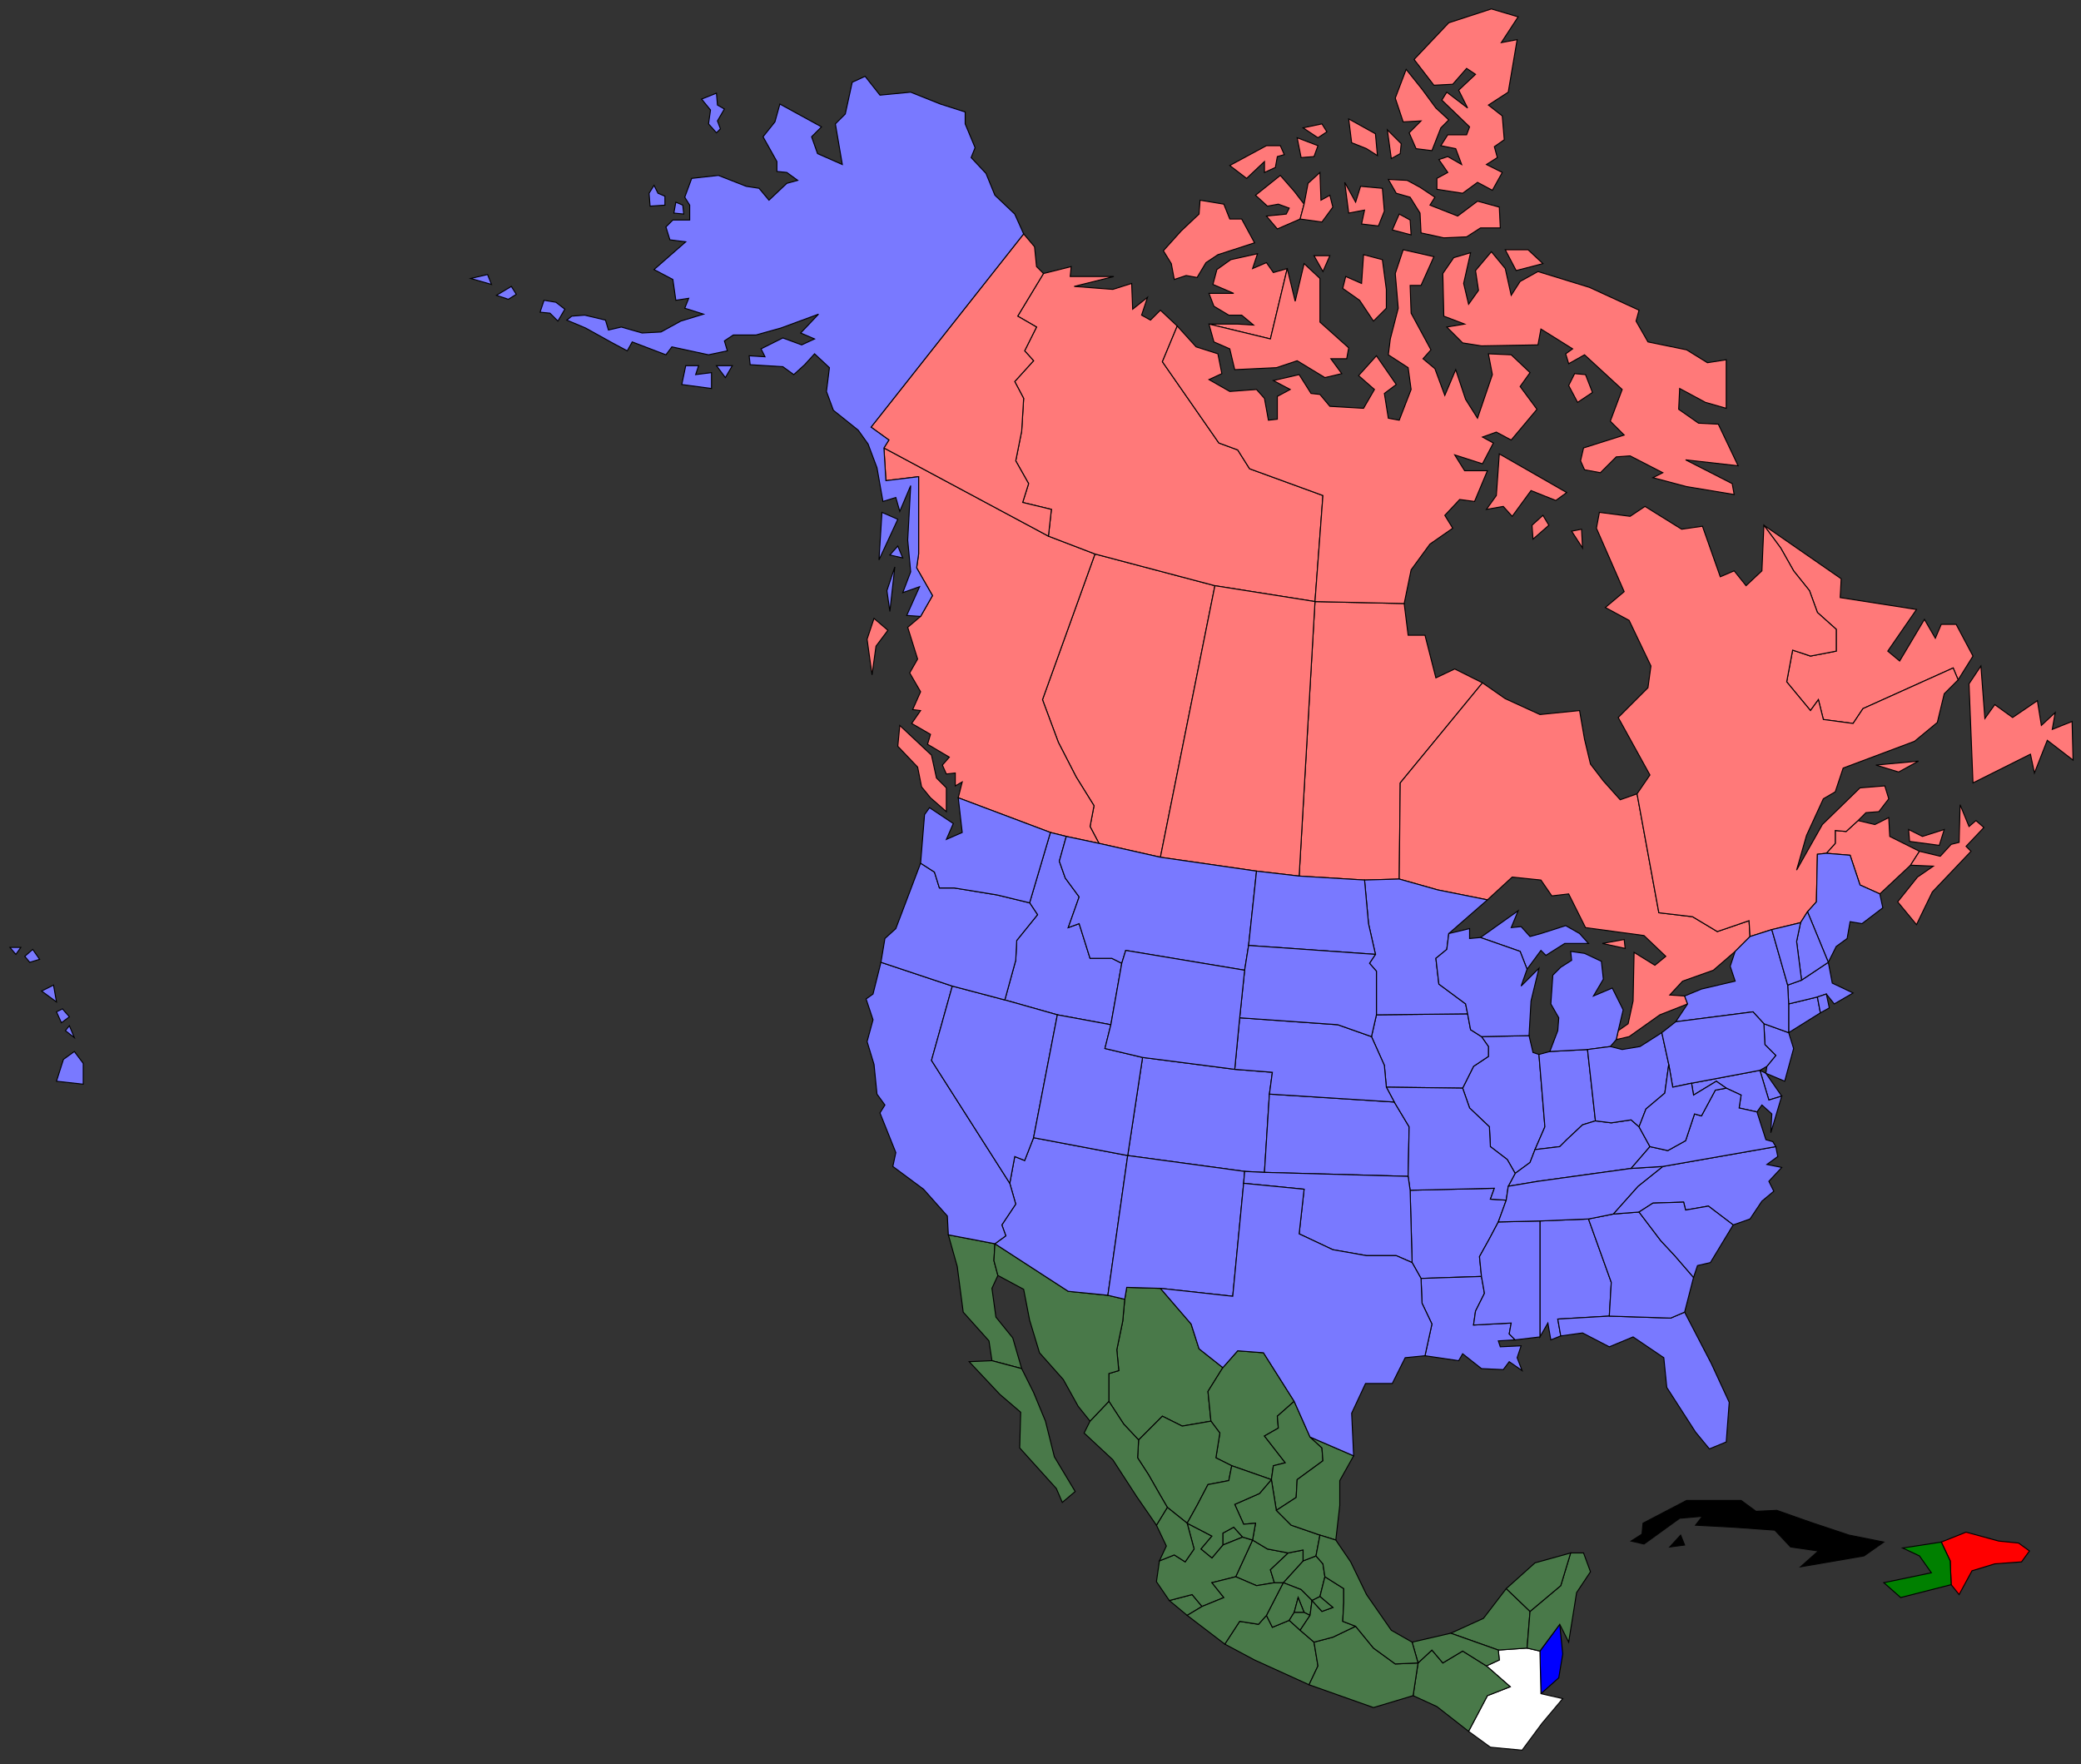 ﻿<?xml version="1.0" standalone="no"?>
<!DOCTYPE svg PUBLIC "-//W3C//DTD SVG 1.1//EN" "http://www.w3.org/Graphics/SVG/1.1/DTD/svg11.dtd">

<svg height="100%" width="100%" version="1.1" xmlns="http://www.w3.org/2000/svg" viewBox="-470 150 2100 1780">
	<rect x="-470" y="150" width="2100" height="1780" fill="#333333" stroke="none"/>
	<style type="text/css">
		<![CDATA[
			g {
				stroke: black;
				fill: black;
			}
			.canada {
				fill: #FF7979;
			}
			.mexico {
				fill: #497949;
			}
			.usa {
				fill: #7979FF;
			}
			#na_belize {
				fill: blue;
			}
			#na_dominicanrepublic {
				fill: red;
			}
			#na_guatemala {
				fill: white;
			}
			#na_haiti {
				fill: green;
			}
		]]>
	</style>
	<g id="na_belize">
		<polygon points="1103,1843 1085,1859 1084,1816 1104,1789 1107,1819" />
	</g>
	<g class="canada" id="na_ca_alberta">
		<polygon points="701,1015 639,1001 630,984 634,963 616,934 598,899 582,856 635,709 756,741" />
	</g>
	<g class="canada" id="na_ca_britishcolombia">
		<polygon points="405,795 412,774 426,786 414,802 410,831" />
		<polygon points="469,955 485,969 485,945 475,935 470,912 438,882 436,903 456,924 460,944" />
		<polygon points="446,783 459,772 471,751 455,723 457,709 457,631 424,635 422,602 588,691 635,709 582,856 598,899 616,934 634,963 630,984 639,1001 606,994 590,990 497,955 501,939 494,943 494,930 485,931 481,922 488,914 466,901 469,891 450,880 459,867 451,866 459,848 448,829 456,815" />
	</g>
	<g class="canada" id="na_ca_manitoba">
		<polygon points="907,1038 841,1034 857,757 947,759 951,791 968,791 979,834 998,825 1026,839 943,940 942,1037" />
	</g>
	<g class="canada" id="na_ca_newbrunswick">
		<polygon points="1397,1013 1373,1011 1382,1001 1382,988 1393,989 1405,978 1422,982 1436,975 1437,994 1467,1009 1458,1023 1427,1052 1407,1043" />
	</g>
	<g class="canada" id="na_ca_newfoundland">
		<polygon points="1310,680 1327,703 1340,726 1356,746 1364,768 1383,785 1383,807 1357,812 1339,806 1333,838 1357,867 1365,856 1370,876 1400,880 1410,865 1501,824 1506,836 1521,812 1504,780 1489,780 1483,794 1472,775 1447,817 1435,807 1464,765 1387,753 1388,734" />
		<polygon points="1533,875 1529,822 1517,840 1521,940 1579,911 1583,930 1596,897 1622,917 1621,878 1601,886 1604,869 1590,882 1586,857 1561,874 1543,861" />
	</g>
	<g class="canada" id="na_ca_northwestterritories">
		<polygon points="845,279 864,275 869,283 860,289" />
		<polygon points="843,309 839,289 860,297 856,308" />
		<polygon points="771,317 808,297 822,297 826,306 819,308 817,319 806,324 806,313 788,330" />
		<polygon points="747,415 759,407 796,395 783,371 771,371 765,356 741,352 740,366 722,383 704,403 712,416 715,432 727,428 738,430" />
		<polygon points="836,343 846,356 842,371 819,381 808,368 828,366 831,360 820,356 809,358 797,347 822,327" />
		<polygon points="815,425 829,421 812,492 750,477 779,477 795,478 783,468 770,468 755,459 750,446 775,446 754,437 758,422 772,412 799,406 794,421 808,415" />
		<polygon points="611,419 583,426 557,469 576,480 564,504 573,514 554,535 563,552 561,585 555,615 568,638 562,657 591,664 588,691 635,709 756,741 857,757 865,650 791,623 779,604 760,597 703,515 718,479 701,463 691,473 682,468 688,450 673,462 672,436 653,442 614,439 654,429 610,429" />
	</g>
	<g class="canada" id="na_ca_novascotia">
		<polygon points="1488,1014 1467,1009 1458,1023 1481,1024 1465,1035 1445,1060 1464,1083 1480,1050 1519,1009 1514,1004 1532,985 1524,978 1517,984 1508,962 1507,1000 1499,1002" />
	</g>
	<g class="canada" id="na_ca_nunavut">
		<polygon points="864,374 842,371 846,356 850,335 862,324 863,352 872,347 875,359" />
		<polygon points="909,300 894,294 891,270 918,285 920,307" />
		<polygon points="921,378 927,363 925,340 903,338 898,354 887,334 891,365 907,362 904,376" />
		<polygon points="965,240 949,220 938,249 946,273 964,272 952,284 959,300 975,302 984,279 992,271 979,259" />
		<polygon points="934,310 930,281 944,295 943,305" />
		<polygon points="977,236 957,210 992,173 1035,159 1062,167 1045,193 1061,190 1052,243 1032,256 1046,267 1048,291 1038,298 1041,309 1030,316 1046,324 1036,342 1021,334 1006,345 980,341 980,330 991,324 982,311 991,308 1005,316 999,300 984,297 991,286 1010,286 1013,278 985,251 990,243 1011,259 1002,241 1019,225 1010,219 996,235" />
		<polygon points="973,357 1001,368 1021,353 1043,359 1044,380 1024,380 1010,389 987,390 964,385 963,365 953,349 939,345 931,331 950,332 963,339 978,349" />
		<polygon points="953,372 942,366 935,382 954,387" />
		<polygon points="755,495 750,477 812,492 829,421 837,454 846,416 862,431 862,475 891,501 889,512 873,512 884,527 867,531 839,514 818,521 776,523 771,502" />
		<polygon points="872,408 865,424 856,408" />
		<polygon points="904,436 906,407 925,412 929,442 929,461 916,474 902,453 885,441 888,429" />
		<polygon points="1111,647 1043,608 1040,650 1030,664 1047,661 1056,671 1075,645 1100,655" />
		<polygon points="1117,502 1085,482 1082,498 1025,499 1006,496 990,480 1008,477 987,469 986,426 997,410 1014,405 1007,436 1012,457 1022,443 1019,423 1035,404 1049,421 1055,448 1064,434 1082,424 1134,440 1184,463 1181,474 1193,495 1232,503 1253,516 1272,513 1272,562 1251,556 1225,542 1224,563 1244,577 1264,578 1284,620 1231,614 1278,638 1280,649 1232,641 1198,632 1208,627 1175,610 1161,611 1145,627 1129,624 1125,615 1128,602 1169,589 1155,575 1167,543 1129,508 1113,517 1110,507" />
		<polygon points="1087,416 1060,423 1049,402 1072,402" />
		<polygon points="1119,527 1130,528 1137,546 1122,556 1113,539" />
		<polygon points="737,500 718,479 703,515 760,597 779,604 791,623 865,650 857,757 947,759 954,725 973,699 996,683 988,670 1003,654 1018,656 1031,625 1008,625 998,609 1026,618 1037,597 1026,591 1040,586 1055,594 1081,563 1064,540 1074,526 1055,508 1032,507 1036,528 1021,572 1009,553 999,523 988,549 978,522 966,512 974,503 954,466 953,438 964,438 977,409 946,402 938,426 941,461 933,492 931,508 951,521 954,543 942,574 931,572 927,547 939,538 919,509 901,529 917,543 906,562 872,560 862,548 853,547 841,528 815,534 832,543 819,550 819,573 810,574 806,552 798,543 771,545 750,533 763,527 759,507" />
		<polygon points="1126,684 1116,686 1127,703" />
		<polygon points="1093,680 1087,670 1076,680 1077,694" />
	</g>
	<g class="canada" id="na_ca_ontario">
		<polygon points="1049,855 1026,839 943,940 942,1037 981,1048 1031,1058 1056,1035 1085,1038 1096,1054 1113,1052 1130,1086 1189,1094 1211,1115 1200,1124 1179,1111 1178,1160 1173,1183 1163,1190 1161,1199 1174,1196 1205,1174 1233,1163 1230,1155 1215,1154 1228,1140 1259,1129 1281,1110 1296,1095 1295,1079 1263,1090 1238,1075 1204,1071 1182,951 1165,957 1148,938 1135,921 1129,896 1124,867 1084,871" />
		<polygon points="1169,1098 1147,1102 1170,1107" />
	</g>
	<g class="canada" id="na_ca_princeedwardisland">
		<polygon points="1470,994 1492,987 1487,1003 1457,999 1456,987" />
	</g>
	<g class="canada" id="na_ca_quebec">
		<polygon points="1347,1081 1318,1088 1296,1095 1295,1079 1263,1090 1238,1075 1204,1071 1182,951 1195,932 1163,874 1193,844 1196,822 1174,776 1150,763 1169,747 1141,683 1144,667 1175,671 1190,661 1227,684 1248,681 1266,732 1280,726 1292,741 1308,726 1310,680 1327,703 1340,726 1356,746 1364,768 1383,785 1383,807 1357,812 1339,806 1333,838 1357,867 1365,856 1370,876 1400,880 1410,865 1501,824 1506,836 1492,850 1485,879 1462,898 1390,925 1382,949 1370,956 1353,993 1343,1028 1369,982 1407,945 1432,943 1436,956 1426,969 1413,970 1405,978 1393,989 1382,988 1382,1001 1373,1011 1364,1012 1363,1060 1354,1070" />
		<polygon points="1466,918 1423,922 1446,929" />
	</g>
	<g class="canada" id="na_ca_saskatchewan">
		<polygon points="798,1029 701,1015 756,741 857,757 841,1034" />
	</g>
	<g class="canada" id="na_ca_yukon">
		<polygon points="563,386 409,581 427,594 422,602 588,691 591,664 562,657 568,638 555,615 561,585 563,552 554,535 573,514 564,504 576,480 557,469 583,426 576,419 574,399" />
	</g>
	<g id="na_cuba">
		<polygon points="1287,1664 1232,1664 1188,1687 1187,1698 1176,1705 1189,1708 1225,1682 1248,1680 1241,1689 1279,1691 1321,1694 1337,1711 1365,1715 1347,1731 1411,1720 1431,1706 1396,1699 1357,1686 1323,1674 1302,1675" />
		<polygon points="1215,1711 1226,1699 1230,1709" />
	</g>
	<g id="na_dominicanrepublic">
		<polygon points="1507,1759 1499,1749 1498,1725 1489,1706 1514,1696 1547,1705 1567,1707 1578,1715 1570,1726 1543,1728 1520,1735" />
	</g>
	<g id="na_guatemala">
		<polygon points="1034,1913 1066,1916 1086,1889 1107,1864 1085,1859 1084,1816 1071,1813 1042,1815 1043,1825 1030,1831 1054,1852 1031,1861 1012,1897" />
	</g>
	<g id="na_haiti">
		<polygon points="1498,1725 1489,1706 1450,1712 1467,1720 1479,1737 1431,1747 1448,1762 1499,1749" />
	</g>
	<g class="mexico" id="na_mx_aguascalientes">
		<polygon points="764,1709 784,1701 775,1691 764,1697" />
	</g>
	<g class="mexico" id="na_mx_bajacalifornia">
		<polygon points="487,1396 496,1428 502,1474 528,1503 531,1523 561,1531 552,1500 535,1479 531,1450 537,1437 533,1422 534,1405" />
	</g>
	<g class="mexico" id="na_mx_bajacaliforniasur">
		<polygon points="531,1523 508,1524 539,1557 560,1575 559,1611 596,1652 602,1666 615,1655 594,1620 585,1584 573,1555 561,1531" />
	</g>
	<g class="mexico" id="na_mx_campeche">
		<polygon points="1071,1813 1042,1815 994,1798 1027,1783 1050,1753 1074,1776" />
	</g>
	<g class="mexico" id="na_mx_chiapas">
		<polygon points="956,1861 980,1872 1012,1897 1031,1861 1054,1852 1030,1831 1006,1816 986,1828 975,1815 961,1828" />
	</g>
	<g class="mexico" id="na_mx_chihuahua">
		<polygon points="649,1564 649,1536 659,1533 657,1512 663,1483 665,1461 667,1449 701,1450 732,1486 740,1511 764,1530 749,1554 752,1584 723,1589 703,1579 679,1603 664,1587" />
	</g>
	<g class="mexico" id="na_mx_coahuila">
		<polygon points="779,1513 805,1515 836,1564 819,1579 820,1591 806,1599 827,1626 815,1629 813,1643 773,1629 757,1621 761,1596 752,1584 749,1554 764,1530" />
	</g>
	<g class="mexico" id="na_mx_colima">
		<polygon points="710,1765 733,1759 743,1771 728,1780" />
	</g>
	<g class="mexico" id="na_mx_durango">
		<polygon points="678,1621 679,1603 703,1579 723,1589 752,1584 761,1596 757,1621 773,1629 770,1644 749,1648 738,1669 728,1687 708,1671 701,1659 689,1638" />
	</g>
	<g class="mexico" id="na_mx_guanajuato">
		<polygon points="777,1741 798,1750 816,1747 812,1734 830,1717 809,1713 794,1704" />
	</g>
	<g class="mexico" id="na_mx_guerrero">
		<polygon points="766,1809 781,1786 800,1789 808,1780 814,1792 831,1785 842,1795 856,1807 860,1831 851,1850 796,1825" />
	</g>
	<g class="mexico" id="na_mx_hidalgo">
		<polygon points="843,1754 825,1747 845,1725 858,1720 865,1728 867,1741 862,1761 854,1765" />
	</g>
	<g class="mexico" id="na_mx_jalisco">
		<polygon points="794,1704 784,1701 764,1709 753,1722 742,1713 753,1700 728,1687 735,1713 726,1726 715,1719 700,1725 697,1746 710,1765 733,1759 743,1771 765,1762 753,1747 777,1741" />
	</g>
	<g class="mexico" id="na_mx_mexico">
		<polygon points="808,1780 825,1747 843,1754 854,1765 852,1780 846,1777 840,1762 836,1777 831,1785 814,1792" />
	</g>
	<g class="mexico" id="na_mx_mexicocity">
		<polygon points="840,1762 836,1777 846,1777" />
	</g>
	<g class="mexico" id="na_mx_michoacan">
		<polygon points="766,1809 781,1786 800,1789 808,1780 825,1747 816,1747 798,1750 777,1741 753,1747 765,1762 743,1771 728,1780" />
	</g>
	<g class="mexico" id="na_mx_morelos">
		<polygon points="836,1777 831,1785 842,1795 852,1780 846,1777" />
	</g>
	<g class="mexico" id="na_mx_nayarit">
		<polygon points="735,1713 728,1687 708,1671 697,1689 707,1710 700,1725 715,1719 726,1726" />
	</g>
	<g class="mexico" id="na_mx_nuevoleon">
		<polygon points="836,1564 852,1600 864,1611 865,1624 839,1643 838,1661 818,1674 813,1643 815,1629 827,1626 806,1599 820,1591 819,1579" />
	</g>
	<g class="mexico" id="na_mx_oaxaca">
		<polygon points="898,1791 875,1802 856,1807 860,1831 851,1850 916,1873 956,1861 961,1828 938,1829 916,1813" />
	</g>
	<g class="mexico" id="na_mx_puebla">
		<polygon points="862,1761 867,1741 886,1753 886,1767 885,1786 898,1791 875,1802 856,1807 842,1795 852,1780 854,1765 864,1776 875,1772" />
	</g>
	<g class="mexico" id="na_mx_queretaro">
		<polygon points="825,1747 816,1747 812,1734 830,1717 845,1714 845,1725" />
	</g>
	<g class="mexico" id="na_mx_quintanaroo">
		<polygon points="1071,1813 1084,1816 1104,1789 1113,1807 1121,1757 1135,1736 1128,1717 1115,1717 1105,1750 1074,1776" />
	</g>
	<g class="mexico" id="na_mx_sanluispotosi">
		<polygon points="809,1713 794,1704 797,1687 785,1688 776,1668 801,1657 813,1643 818,1674 833,1689 862,1699 858,1720 845,1725 845,1714 830,1717" />
	</g>
	<g class="mexico" id="na_mx_sinaloa">
		<polygon points="679,1603 664,1587 649,1564 630,1584 624,1596 653,1623 677,1660 697,1689 708,1671 701,1659 689,1638 678,1621" />
	</g>
	<g class="mexico" id="na_mx_sonora">
		<polygon points="537,1437 563,1451 569,1482 579,1515 603,1542 618,1569 630,1584 649,1564 649,1536 659,1533 657,1512 663,1483 665,1461 648,1457 608,1453 534,1405 533,1422" />
	</g>
	<g class="mexico" id="na_mx_tabasco">
		<polygon points="1030,1831 1006,1816 986,1828 975,1815 961,1828 955,1807 994,1798 1042,1815 1043,1825" />
	</g>
	<g class="mexico" id="na_mx_tamaulipas">
		<polygon points="833,1689 818,1674 838,1661 839,1643 865,1624 864,1611 852,1600 896,1619 882,1644 882,1669 878,1704 862,1699" />
	</g>
	<g class="mexico" id="na_mx_tlaxcala">
		<polygon points="862,1761 854,1765 864,1776 875,1772" />
	</g>
	<g class="mexico" id="na_mx_veracruz">
		<polygon points="862,1699 878,1704 893,1726 909,1759 934,1795 955,1807 961,1828 938,1829 916,1813 898,1791 885,1786 886,1767 886,1753 867,1741 865,1728 858,1720" />
	</g>
	<g class="mexico" id="na_mx_yucatan">
		<polygon points="1050,1753 1079,1727 1115,1717 1105,1750 1074,1776" />
	</g>
	<g class="mexico" id="na_mx_zacatecas">
		<polygon points="813,1643 801,1657 776,1668 785,1688 797,1687 794,1704 784,1701 775,1691 764,1697 764,1709 753,1722 742,1713 753,1700 728,1687 738,1669 749,1648 770,1644 773,1629" />
	</g>
	<g class="usa" id="na_usa_alabama">
		<polygon points="1092,1485 1084,1499 1084,1382 1133,1380 1156,1444 1154,1478 1102,1481 1105,1498 1095,1502" />
	</g>
	<g class="usa" id="na_usa_alaska">
		<polygon points="51,447 46,439 31,448 43,452" />
		<polygon points="26,437 22,427 5,431" />
		<polygon points="247,261 238,250 253,244 254,256 261,260 254,272 257,280 253,284 245,275" />
		<polygon points="185,345 190,337 194,345 201,348 201,357 186,358" />
		<polygon points="91,455 100,462 93,474 85,466 75,465 79,453" />
		<polygon points="220,366 219,357 212,354 210,365" />
		<polygon points="262,531 253,519 269,519" />
		<polygon points="218,538 222,519 235,519 232,528 248,526 248,542" />
		<polygon points="417,715 436,674 420,667" />
		<polygon points="425,746 433,722 428,767" />
		<polygon points="441,713 436,701 428,710" />
		<polygon points="504,263 504,275 514,299 510,309 525,325 534,347 554,366 563,386 409,581 427,594 422,602 424,635 457,631 457,709 455,723 471,751 459,772 445,771 458,742 441,748 449,727 446,695 449,640 438,666 434,652 421,656 415,622 406,598 396,584 371,564 364,545 367,521 352,507 342,518 331,528 320,520 287,518 286,509 302,510 298,502 320,491 339,498 352,492 338,486 356,467 318,481 293,488 270,488 261,494 264,504 245,508 208,500 202,508 168,495 163,504 148,496 121,481 102,473 107,469 120,468 141,473 144,483 157,480 178,486 197,485 217,474 240,467 221,461 225,451 212,453 209,432 190,422 222,394 206,392 202,379 209,372 226,372 226,357 221,349 228,330 255,327 283,338 296,340 306,352 324,335 335,332 324,324 314,323 314,313 300,288 312,273 317,255 359,278 349,288 355,305 380,316 373,275 383,265 390,233 403,227 418,246 449,243 479,255" />
	</g>
	<g class="usa" id="na_usa_arizona">
		<polygon points="608,1453 534,1405 545,1397 541,1386 555,1365 549,1344 554,1317 564,1321 573,1298 668,1316 648,1457" />
	</g>
	<g class="usa" id="na_usa_arkansas">
		<polygon points="1042,1383 1050,1361 1034,1360 1038,1349 953,1351 955,1424 964,1440 1025,1438 1023,1418 1033,1400" />
	</g>
	<g class="usa" id="na_usa_california">
		<polygon points="470,1220 491,1145 419,1121 411,1153 404,1158 411,1179 405,1201 412,1224 415,1254 423,1265 418,1273 434,1313 431,1327 462,1350 486,1377 487,1396 534,1405 545,1397 541,1386 555,1365 549,1344" />
	</g>
	<g class="usa" id="na_usa_colorado">
		<polygon points="806,1333 811,1254 814,1232 776,1229 683,1217 668,1316 786,1332" />
	</g>
	<g class="usa" id="na_usa_connecticut">
		<polygon points="1364,1156 1335,1163 1335,1192 1367,1172" />
	</g>
	<g class="usa" id="na_usa_delaware">
		<polygon points="1312,1233 1328,1256 1315,1260 1306,1230" />
	</g>
	<g class="usa" id="na_usa_florida">
		<polygon points="1257,1526 1230,1474 1216,1480 1154,1478 1102,1481 1105,1498 1127,1495 1154,1509 1178,1499 1209,1520 1212,1550 1241,1595 1255,1612 1272,1605 1275,1565" />
	</g>
	<g class="usa" id="na_usa_georgia">
		<polygon points="1216,1480 1230,1474 1239,1439 1220,1417 1206,1402 1184,1373 1158,1375 1133,1380 1156,1444 1154,1478" />
	</g>
	<g class="usa" id="na_usa_hawaii">
		<polygon points="-454,1113 -460,1106 -449,1106" />
		<polygon points="-437,1108 -445,1115 -440,1121 -430,1118" />
		<polygon points="-413,1161 -416,1144 -428,1150" />
		<polygon points="-408,1182 -413,1171 -407,1168 -400,1176" />
		<polygon points="-395,1197 -404,1190 -400,1185" />
		<polygon points="-413,1241 -386,1244 -386,1223 -395,1211 -406,1219" />
	</g>
	<g class="usa" id="na_usa_idaho">
		<polygon points="599,1019 606,994 590,990 569,1061 577,1073 556,1099 555,1119 544,1159 597,1174 651,1184 662,1122 652,1117 630,1117 619,1082 608,1086 619,1055 605,1036" />
	</g>
	<g class="usa" id="na_usa_illinois">
		<polygon points="1077,1212 1073,1195 1025,1196 1032,1206 1032,1216 1017,1226 1006,1248 1013,1268 1033,1287 1034,1307 1051,1320 1059,1334 1074,1323 1079,1310 1089,1287 1083,1214" />
	</g>
	<g class="usa" id="na_usa_indiana">
		<polygon points="1094,1211 1083,1214 1089,1287 1079,1310 1104,1307 1111,1300 1127,1285 1140,1281 1132,1209" />
	</g>
	<g class="usa" id="na_usa_iowa">
		<polygon points="1032,1206 1025,1196 1014,1189 1011,1173 919,1174 914,1196 927,1225 929,1247 1006,1248 1017,1226 1032,1216" />
	</g>
	<g class="usa" id="na_usa_kansas">
		<polygon points="951,1337 952,1287 937,1262 811,1254 806,1333" />
	</g>
	<g class="usa" id="na_usa_kentucky">
		<polygon points="1156,1283 1140,1281 1127,1285 1111,1300 1104,1307 1079,1310 1074,1323 1059,1334 1052,1347 1082,1342 1176,1329 1195,1307 1184,1287 1176,1280" />
	</g>
	<g class="usa" id="na_usa_louisiana">
		<polygon points="1028,1455 1025,1438 964,1440 965,1465 975,1486 968,1518 1002,1523 1006,1516 1025,1531 1047,1532 1053,1524 1066,1533 1061,1520 1065,1508 1044,1509 1042,1503 1059,1502 1053,1496 1055,1485 1017,1487 1019,1473" />
	</g>
	<g class="usa" id="na_usa_maine">
		<polygon points="1375,1121 1354,1070 1363,1060 1364,1012 1373,1011 1397,1013 1407,1043 1427,1052 1430,1066 1409,1082 1397,1080 1394,1097 1383,1105" />
	</g>
	<g class="usa" id="na_usa_maryland">
		<polygon points="1317,1293 1328,1256 1315,1260 1306,1230 1237,1243 1239,1255 1262,1241 1272,1248 1287,1255 1285,1268 1303,1272 1308,1265 1318,1274" />
	</g>
	<g class="usa" id="na_usa_massachusetts">
		<polygon points="1335,1163 1334,1144 1348,1139 1375,1121 1379,1142 1400,1152 1381,1163 1373,1153 1364,1156" />
	</g>
	<g class="usa" id="na_usa_michigan">
		<polygon points="1094,1211 1102,1190 1103,1177 1095,1163 1097,1134 1105,1126 1116,1119 1115,1110 1129,1112 1146,1120 1148,1138 1138,1155 1157,1147 1168,1169 1163,1190 1161,1199 1155,1206 1132,1209" />
		<polygon points="1085,1109 1071,1128 1064,1110 1024,1096 1062,1069 1055,1086 1065,1085 1074,1095 1085,1092 1110,1084 1124,1092 1133,1102 1109,1102 1090,1114" />
	</g>
	<g class="usa" id="na_usa_minnesota">
		<polygon points="1011,1173 919,1174 919,1130 912,1122 918,1113 911,1082 907,1038 942,1037 981,1048 1031,1058 992,1092 990,1108 979,1117 982,1143 1009,1163" />
	</g>
	<g class="usa" id="na_usa_mississippi">
		<polygon points="1084,1382 1042,1383 1033,1400 1023,1418 1025,1438 1028,1455 1019,1473 1017,1487 1055,1485 1053,1496 1059,1502 1084,1499" />
	</g>
	<g class="usa" id="na_usa_missouri">
		<polygon points="1038,1349 953,1351 951,1337 952,1287 937,1262 929,1247 1006,1248 1013,1268 1033,1287 1034,1307 1051,1320 1059,1334 1052,1347 1050,1361 1034,1360" />
	</g>
	<g class="usa" id="na_usa_montana">
		<polygon points="790,1104 798,1029 701,1015 639,1001 606,994 599,1019 605,1036 619,1055 608,1086 619,1082 630,1117 652,1117 662,1122 666,1109 786,1129" />
	</g>
	<g class="usa" id="na_usa_nebraska">
		<polygon points="927,1225 914,1196 880,1184 781,1177 776,1229 814,1232 811,1254 937,1262 929,1247" />
	</g>
	<g class="usa" id="na_usa_nevada">
		<polygon points="554,1317 549,1344 470,1220 491,1145 544,1159 597,1174 573,1298 564,1321" />
	</g>
	<g class="usa" id="na_usa_newhampshire">
		<polygon points="1348,1139 1375,1121 1354,1070 1347,1081 1343,1100" />
	</g>
	<g class="usa" id="na_usa_newjersey">
		<polygon points="1311,1204 1310,1183 1335,1192 1340,1208 1331,1241 1312,1233 1313,1226 1322,1215" />
	</g>
	<g class="usa" id="na_usa_newmexico">
		<polygon points="665,1461 648,1457 668,1316 786,1332 785,1344 774,1458 701,1450 667,1449" />
	</g>
	<g class="usa" id="na_usa_newyork">
		<polygon points="1335,1192 1335,1163 1334,1144 1318,1088 1296,1095 1281,1110 1276,1125 1281,1140 1247,1148 1230,1155 1233,1163 1221,1181 1299,1171 1310,1183" />
	</g>
	<g class="usa" id="na_usa_northdakota">
		<polygon points="911,1082 907,1038 841,1034 798,1029 790,1104 918,1113" />
	</g>
	<g class="usa" id="na_usa_northcarolina">
		<polygon points="1324,1317 1322,1307 1208,1327 1183,1347 1158,1375 1184,1373 1198,1364 1229,1363 1231,1371 1254,1367 1279,1386 1296,1380 1308,1362 1320,1352 1315,1342 1328,1328 1313,1325" />
	</g>
	<g class="usa" id="na_usa_ohio">
		<polygon points="1167,1209 1155,1206 1132,1209 1140,1281 1156,1283 1176,1280 1184,1287 1191,1269 1210,1253 1214,1224 1207,1192 1185,1206" />
	</g>
	<g class="usa" id="na_usa_oklahoma">
		<polygon points="953,1351 951,1337 806,1333 786,1332 785,1344 846,1350 841,1395 875,1411 909,1417 939,1417 955,1424" />
	</g>
	<g class="usa" id="na_usa_oregon">
		<polygon points="577,1073 569,1061 536,1053 493,1046 478,1046 473,1030 459,1021 434,1087 423,1097 419,1121 491,1145 544,1159 555,1119 556,1099" />
	</g>
	<g class="usa" id="na_usa_pennsylvania">
		<polygon points="1306,1230 1237,1243 1218,1247 1214,1224 1207,1192 1221,1181 1299,1171 1310,1183 1311,1204 1322,1215 1313,1226" />
	</g>
	<g class="usa" id="na_usa_rhodeisland">
		<polygon points="1376,1167 1373,1153 1364,1156 1367,1172" />
	</g>
	<g class="usa" id="na_usa_southdakota">
		<polygon points="912,1122 918,1113 790,1104 786,1129 781,1177 880,1184 914,1196 919,1174 919,1130" />
	</g>
	<g class="usa" id="na_usa_southcarolina">
		<polygon points="1184,1373 1206,1402 1220,1417 1239,1439 1243,1427 1256,1424 1279,1386 1254,1367 1231,1371 1229,1363 1198,1364" />
	</g>
	<g class="usa" id="na_usa_tennessee">
		<polygon points="1133,1380 1084,1382 1042,1383 1050,1361 1052,1347 1082,1342 1176,1329 1208,1327 1183,1347 1158,1375" />
	</g>
	<g class="usa" id="na_usa_texas">
		<polygon points="852,1600 896,1619 894,1576 908,1546 935,1546 948,1520 968,1518 975,1486 965,1465 964,1440 955,1424 939,1417 909,1417 875,1411 841,1395 846,1350 785,1344 774,1458 701,1450 732,1486 740,1511 764,1530 779,1513 805,1515 836,1564" />
	</g>
	<g class="usa" id="na_usa_utah">
		<polygon points="668,1316 573,1298 597,1174 651,1184 645,1208 683,1217" />
	</g>
	<g class="usa" id="na_usa_vermont">
		<polygon points="1334,1144 1348,1139 1343,1100 1347,1081 1318,1088" />
	</g>
	<g class="usa" id="na_usa_virginia">
		<polygon points="1312,1300 1303,1272 1285,1268 1287,1255 1272,1248 1261,1250 1247,1276 1240,1274 1231,1301 1213,1311 1195,1307 1176,1329 1208,1327 1322,1307 1319,1302" />
	</g>
	<g class="usa" id="na_usa_washington">
		<polygon points="501,990 497,955 590,990 569,1061 536,1053 493,1046 478,1046 473,1030 459,1021 463,972 468,965 492,981 485,997" />
	</g>
	<g class="usa" id="na_usa_westvirginia">
		<polygon points="1214,1224 1210,1253 1191,1269 1184,1287 1195,1307 1213,1311 1231,1301 1240,1274 1247,1276 1261,1250 1272,1248 1262,1241 1239,1255 1237,1243 1218,1247" />
	</g>
	<g class="usa" id="na_usa_wisconsin">
		<polygon points="1013,1087 992,1092 990,1108 979,1117 982,1143 1009,1163 1011,1173 1014,1189 1025,1196 1073,1195 1075,1160 1083,1127 1065,1145 1071,1128 1064,1110 1024,1096 1013,1097" />
	</g>
	<g class="usa" id="na_usa_wyoming">
		<polygon points="645,1208 651,1184 662,1122 666,1109 786,1129 781,1177 776,1229 683,1217" />
	</g>
</svg>